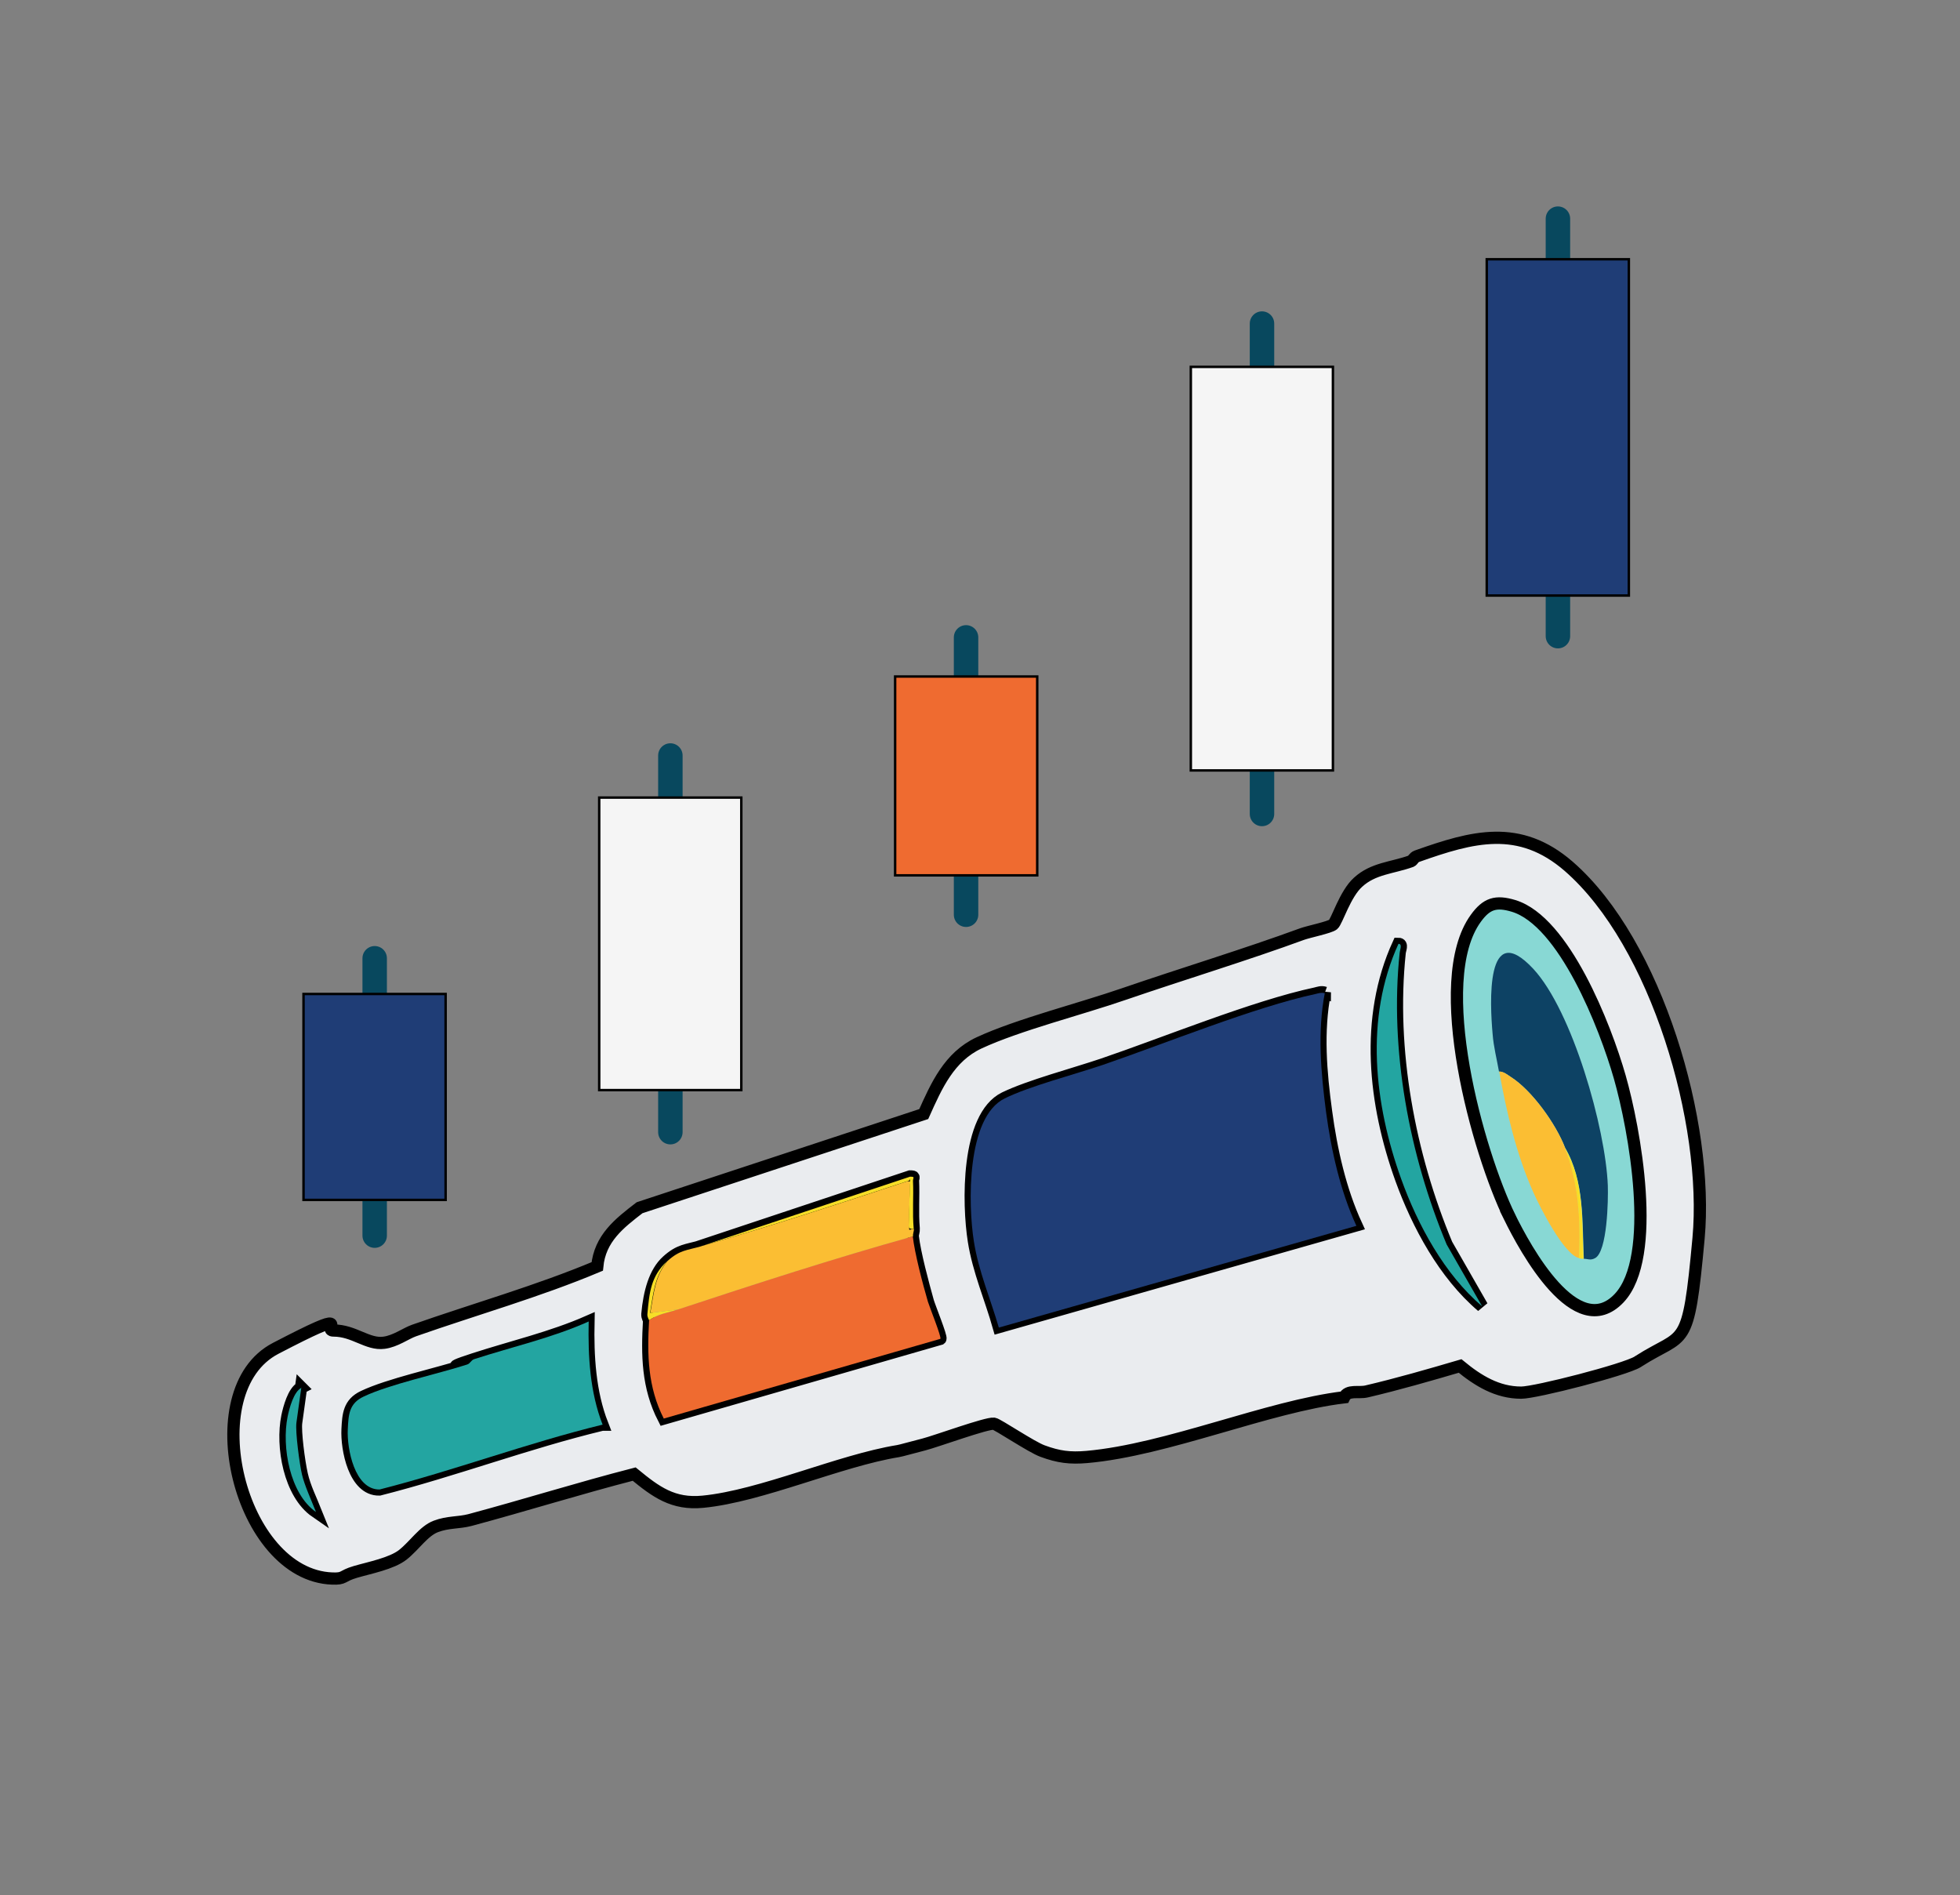 <svg id="Layer_1" xmlns="http://www.w3.org/2000/svg" version="1.1" xmlns:i="http://ns.adobe.com/AdobeIllustrator/10.0/" viewBox="0 0 801.4 774.9">
  <rect x="0" y="0" width="801.4" height="774.9" fill="#808080" stroke="none"/>
  <defs>
    <style>
      .st0 {
        fill: #f7de27;
      }

      .st1 {
        fill: #ef6b30;
      }

      .st2 {
        fill: #fbbe33;
      }

      .st3 {
        fill: #0d4264;
      }

      .st4 {
        fill: #23a5a1;
      }

      .st5 {
        fill: #88d8d4;
      }

      .st6 {
        fill: none;
        stroke: #08485e;
        stroke-linecap: round;
        stroke-linejoin: round;
        stroke-width: 10px;
      }
    </style>
  </defs>
  <g>
    <path class="st5" d="M630.2,361.9c-3.3-1.1-3.5-9.4-13.1-7.5-21.6,4.2-32.1,27.5-33.4,30.4-13.7,31.6,7,66.7,15.6,81.4,11,18.7,5.1,34.9,15.3,43.8,18.2,16,29.9,43.4,45.1,35.6,23.8-12,17.7-102.1,16.1-107.5-5.6-18.9-11.7-64.4-45.8-76.3Z"></path>
    <path class="st3" d="M669.6,556.8c-5.1,3.2-41.6,12.6-47.6,12.6-9.8,0-17.7-4.9-25-10.9-12.6,3.7-25.4,7.4-38.2,10.4-3.3.8-7.7-.8-9.2,2.4-31.1,3.7-72.4,21.5-105.2,24.4-6.9.6-11.6,0-18.1-2.4-4.5-1.6-18.4-11-19.9-11.2-2.9-.4-23.9,7.3-28.7,8.5s-9.2,2.5-10.5,2.7c-24,3.9-56,18.4-79.8,20.7-12.2,1.2-19.2-4-28.1-11.3-22.5,5.8-44.8,12.8-67.2,18.8-4.6,1.2-8.9.7-13.9,2.6s-8.7,7.8-13.5,11.6c-4.6,3.6-13.6,5.3-19.4,7s-4.2,2.9-9.5,2.7c-37.8-1.4-56.3-76.8-23.1-94.1s18.7-7.2,23.7-7.3c8.4,0,13.9,5.9,20.6,5,4.7-.6,8.9-3.8,12.3-5,24.8-8.7,50.9-16.1,74.9-26.2,1.1-11.5,9-17.6,17.3-24l116.2-38.3c5.2-11.6,10.4-23.4,22.6-29.1,15.9-7.4,41.7-13.9,59.3-20,23.9-8.2,50.2-16.2,72.8-24.5,2.8-1,11.2-2.7,12.7-3.9s4.9-12.6,10.2-17.3c6.2-5.7,13.9-5.8,21.7-8.6.7-.3,1-1.5,2.3-2,22.8-8.1,41.9-13.4,62.1,4.1,36.1,31.4,57.4,105.3,53.1,152.1s-5.4,38-24.6,50.3ZM617.3,497.7c6.3,12.8,27.2,51.5,44.7,33.1,16-16.9,6.3-69.4.3-90.4s-22.8-63.7-43.4-70c-7.3-2.2-11.1-1-15.5,5.1-18.7,25.8.9,95.6,13.9,122.2ZM571.8,385.9c-13.9,30.4-9.9,65.5,1.1,96.1,6.8,18.8,17.7,39,33.1,52.1l-14.5-25.3c-15.3-36.6-23.4-79.5-19.2-119.3.1-1.2,1.3-3.6-.5-3.6ZM541.7,405.9c-1.4-.5-2.5,0-3.8.3-24.9,5.3-61.7,20.4-87,29-11.5,3.9-30,8.8-40.1,13.7-15.7,7.7-15,43.4-12.6,58.5,1.9,12.1,6.9,23.5,10.2,35.2l146.2-41.6c-6.6-14.3-10.3-30.8-12.4-46.5-2.2-16.1-3.6-32.7-.5-48.8ZM286.8,509.5c-6.2,1.8-8.9,1.5-14,6.1s-7.3,12.8-8.1,21.7c-.1,1.3.7,2.3.7,2.5-.8,14.1-.7,27.2,6,40.2l113.1-32.6c.6-.5-4.5-13.1-5.1-15.2-2-7.2-5.4-19.7-6.2-26.8,0-.9.5-2.1.4-3-.6-6.8,0-13.1-.3-19.7,0-1.3,1-1.7-1.2-1.7l-85.3,28.4ZM246.3,582.5c-5.2-13.3-6-28-5.7-42.2-15,6.6-31.4,10.4-46.8,15.4s-1.6,1.8-2.9,2.2c-12.1,3.9-31.8,8.1-42.3,13.1-5.9,2.8-6.2,7.4-6.5,13.4-.4,8,2.8,24.8,13,24.6,30.7-7.8,60.4-19.1,91.1-26.5ZM123.2,567.3c-3.2,1.6-5,8.5-5.7,11.8-2.5,12.3.9,31.6,11.6,39-2-5-4.5-9.9-5.7-15.2s-2.8-17.6-2.3-21.3l2-14.4Z" style="fill-rule: nonzero; paint-order: stroke; stroke: rgb(0, 0, 0); fill: rgb(234, 236, 239); stroke-width: 5px;"></path>
    <path class="st4" d="M541.7,405.9c-3.1,16-1.6,32.7.5,48.8,2.1,15.6,5.8,32.2,12.4,46.5l-146.2,41.6c-3.4-11.7-8.3-23.1-10.2-35.2-2.4-15.1-3.1-50.8,12.6-58.5,10.1-5,28.6-9.8,40.1-13.7,25.4-8.7,62.2-23.7,87-29,1.3-.3,2.4-.7,3.8-.3Z" style="fill: rgb(31, 61, 118);"></path>
    <path class="st1" d="M373.2,505.4c.8,7.1,4.1,19.6,6.2,26.8.6,2,5.7,14.7,5.1,15.2l-113.1,32.6c-6.6-13-6.8-26.1-6-40.2,3.4-2.5,7.8-3.1,11.7-4.4,31.8-10.5,63.9-20.9,96.1-29.9Z"></path>
    <path class="st4" d="M246.3,582.5c-30.7,7.5-60.5,18.7-91.1,26.5-10.2.1-13.4-16.7-13-24.6.3-6,.5-10.6,6.5-13.4,10.5-5,30.2-9.2,42.3-13.1,1.3-.4,1.6-1.8,2.9-2.2,15.4-5,31.9-8.7,46.8-15.4-.3,14.2.5,28.9,5.7,42.2Z"></path>
    <path class="st2" d="M286.8,509.5c28.1-8.1,56.2-17.3,84.1-26.5,2,0,1.2.3,1.2,1.6,0,4.9-.5,9.6-.3,14.5s-.9,3.6,1.9,3.4c0,.9-.5,2.1-.4,3-32.2,9-64.3,19.4-96.1,29.9l-11.3,1.4c1.4-7.7,1.8-14.9,7-21.2,5.1-4.6,7.8-4.3,14-6.1Z"></path>
    <path class="st0" d="M286.8,509.5l85.3-28.4c2.2,0,1.2.4,1.2,1.7.3,6.6-.3,12.9.3,19.7-2.8.2-1.8-1.6-1.9-3.4-.2-4.9.3-9.6.3-14.5s.8-1.7-1.2-1.6c-27.9,9.2-55.9,18.4-84.1,26.5Z"></path>
    <path class="st0" d="M272.8,515.6c-5.2,6.3-5.7,13.5-7,21.2l11.3-1.4c-3.9,1.3-8.3,1.9-11.7,4.4,0-.2-.8-1.2-.7-2.5.8-8.8,1.4-15.5,8.1-21.7Z"></path>
    <path class="st4" d="M123.2,567.3l-2,14.4c-.5,3.7,1.3,17.1,2.3,21.3s3.7,10.2,5.7,15.2c-10.7-7.4-14.1-26.7-11.6-39,.7-3.4,2.5-10.3,5.7-11.8Z"></path>
    <path class="st4" d="M571.8,385.9c1.7,0,.6,2.4.5,3.6-4.2,39.8,3.9,82.6,19.2,119.3l14.5,25.3c-15.4-13.1-26.3-33.2-33.1-52.1-11-30.6-15-65.7-1.1-96.1Z"></path>
    <path class="st3" d="M612.9,438.1c-.9-5.1-2.2-10.1-2.6-15.3-1.1-12.3-3-47.7,16.6-26.7,16,17.2,29.6,65.2,30.5,88.6.2,6-.2,27-5.2,29.7-2,1.1-3.1.2-4.6.3-.7-15.2.3-31.9-7.7-45.5-3.7-9.6-13.5-23.4-22.2-28.9-1.5-1-2.8-2.1-4.8-2.2Z"></path>
    <path class="st2" d="M612.9,438.1c2,0,3.2,1.2,4.8,2.2,8.7,5.5,18.5,19.3,22.2,28.9,5.8,15.2,6.4,29.1,5.8,45.2-6.2-1.3-16.2-21.1-18.8-27-6.9-15.5-10.9-32.6-13.9-49.3Z"></path>
    <path class="st0" d="M647.6,514.7c-.3,0-1,0-2-.3.6-16.1,0-30.1-5.8-45.2,8.1,13.6,7,30.3,7.7,45.5Z"></path>
  </g>
  <g>
    <line class="st6" x1="637" y1="89.4" x2="637" y2="260.1"></line>
    <line class="st6" x1="516" y1="132.3" x2="516" y2="332.8"></line>
    <line class="st6" x1="395" y1="260.6" x2="395" y2="374"></line>
    <line class="st6" x1="274.1" y1="308.9" x2="274.1" y2="462.9"></line>
    <rect class="st4" x="607.9" y="106" width="58.1" height="137.5" style="fill: rgb(31, 61, 118); stroke: rgb(0, 0, 0);"></rect>
    <rect class="st2" x="486.9" y="150" width="58.1" height="165" style="stroke: rgb(0, 0, 0); fill: rgb(245, 245, 245);"></rect>
    <rect class="st1" x="366" y="276.6" width="58.1" height="81.3" style="stroke: rgb(0, 0, 0);"></rect>
    <line class="st6" x1="153.2" y1="391.8" x2="153.2" y2="505.2"></line>
    <rect class="st4" x="245" y="326.1" width="58.1" height="119.6" style="stroke: rgb(0, 0, 0); fill: rgb(245, 245, 245);"></rect>
    <rect class="st1" x="124.1" y="406.4" width="58.1" height="84.2" style="fill: rgb(31, 61, 118); stroke: rgb(0, 0, 0);"></rect>
  </g>
</svg>
